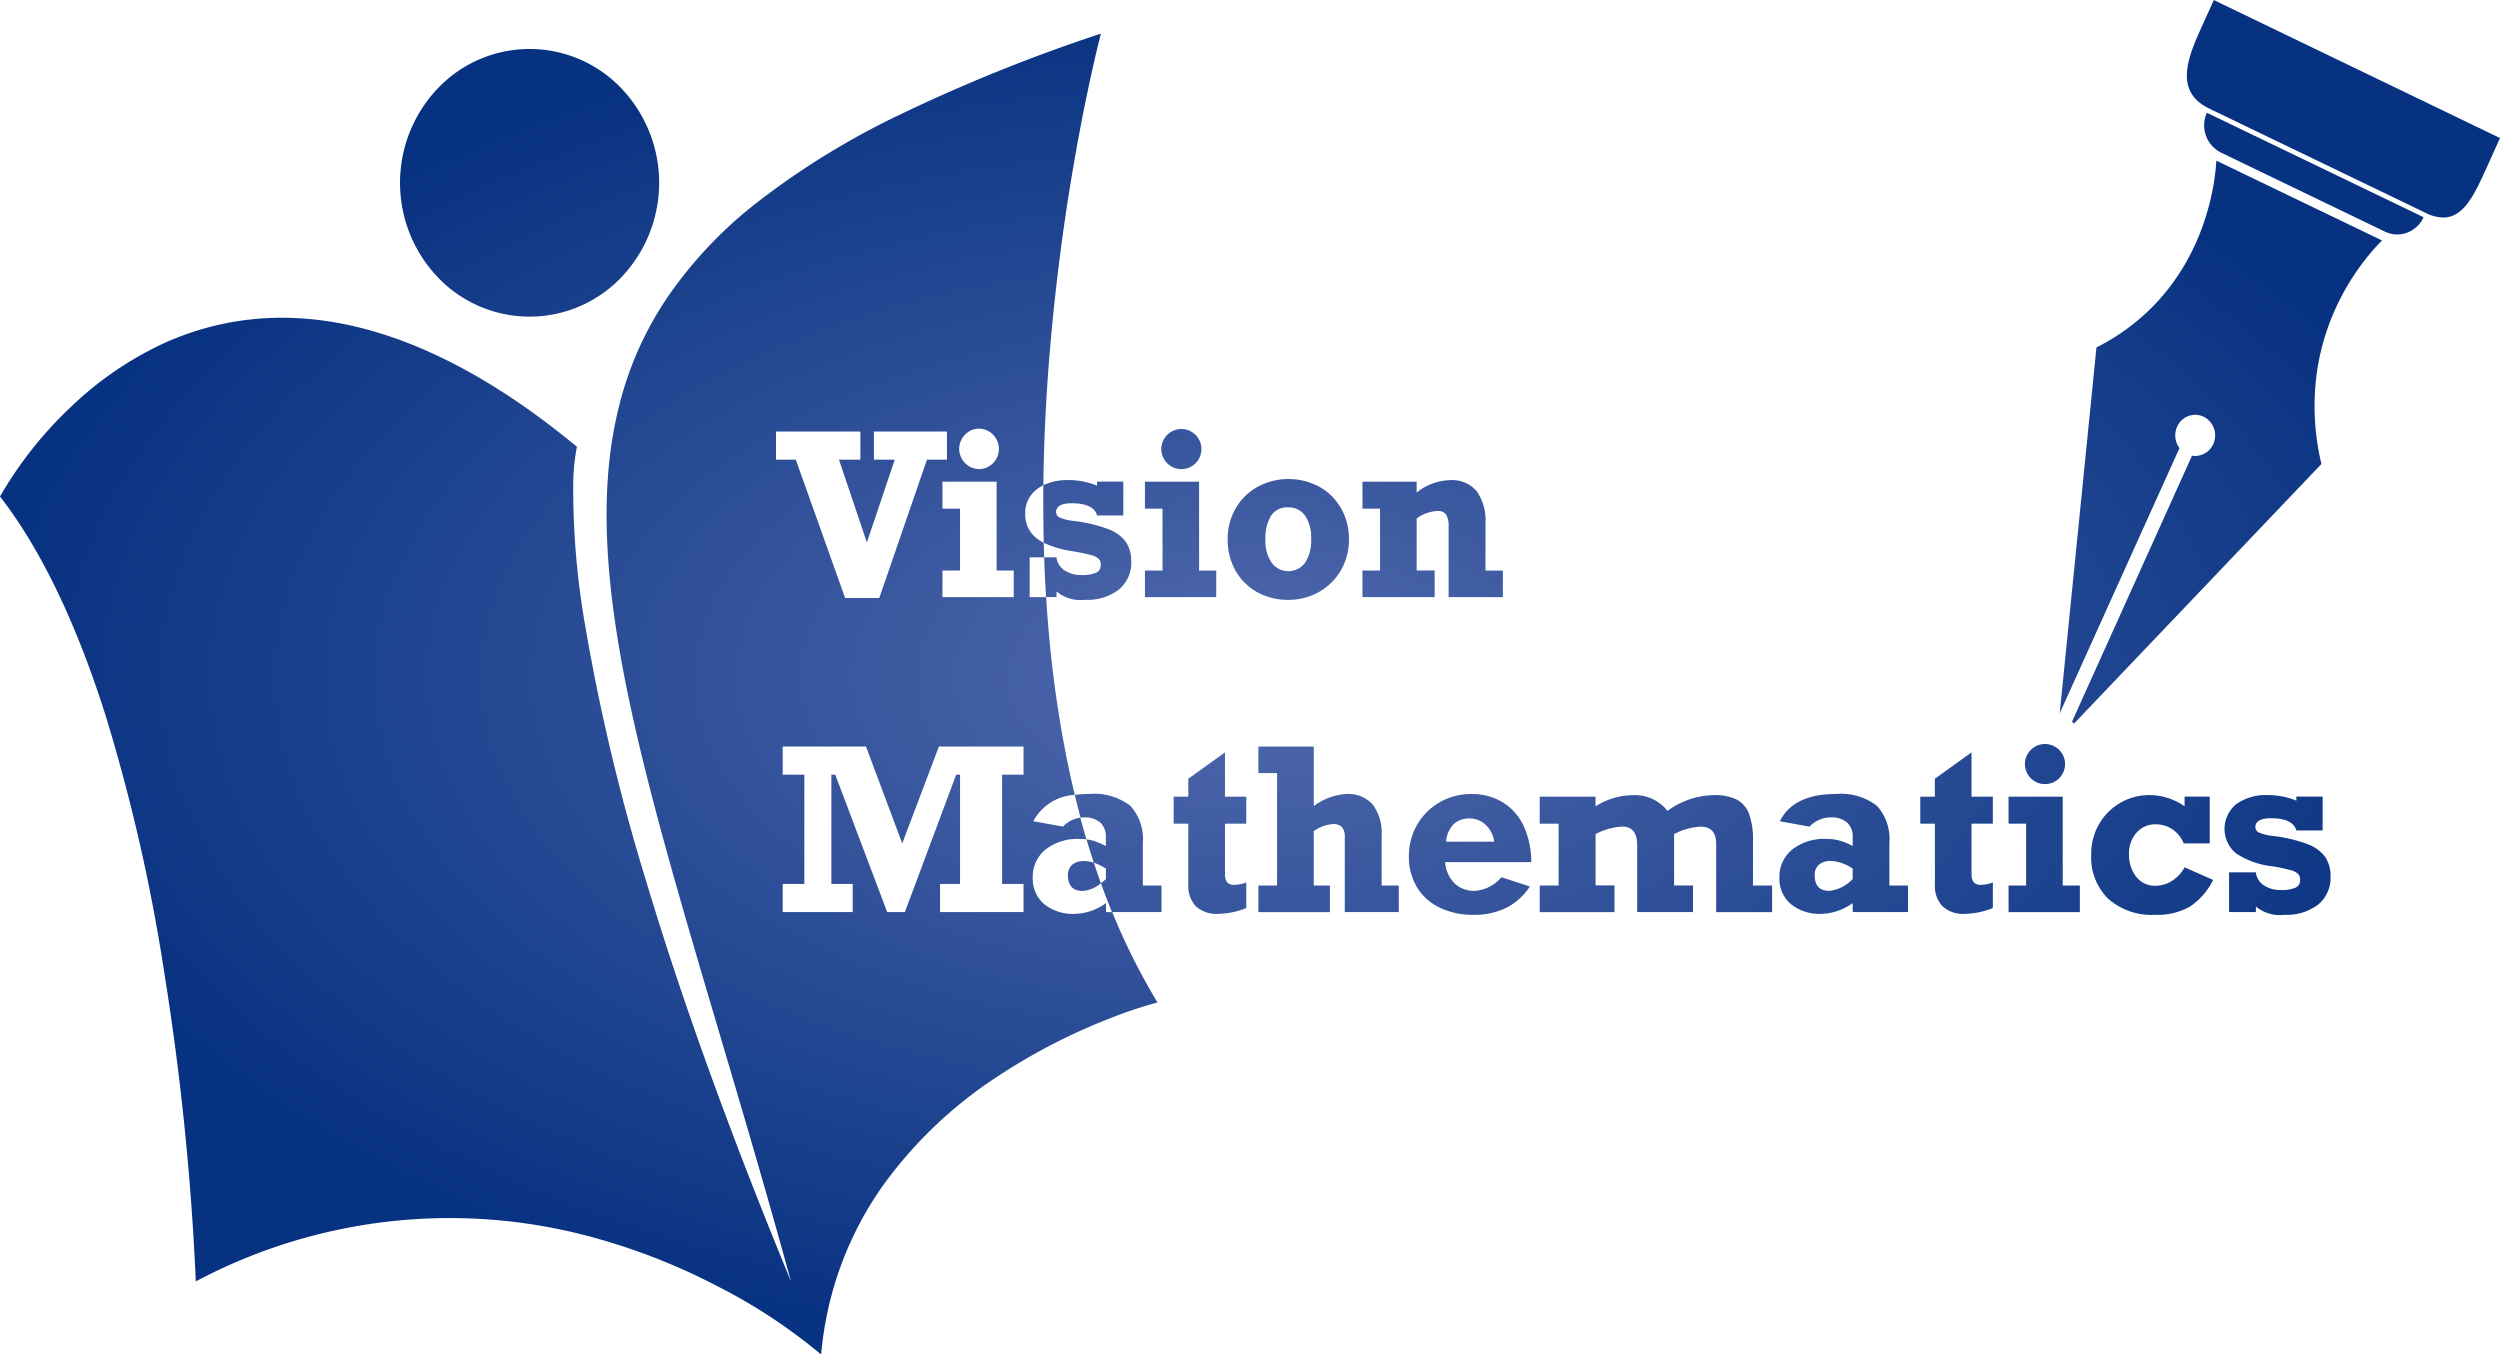 <svg xmlns="http://www.w3.org/2000/svg" xmlns:xlink="http://www.w3.org/1999/xlink" width="166.68" height="90.302" viewBox="0 0 166.68 90.302"><defs><radialGradient id="a" cx="0.5" cy="0.5" r="0.5" gradientUnits="objectBoundingBox"><stop offset="0" stop-color="#5169ad"/><stop offset="1" stop-color="#073281"/></radialGradient></defs><path d="M119.74,163.1h0a36.5,36.5,0,0,0-6.9-4.545,41.511,41.511,0,0,0-7.826-3.125,36.073,36.073,0,0,0-26.959,2.8,179.455,179.455,0,0,0-2.08-20.442,120.841,120.841,0,0,0-3.931-17.275C70.074,114.294,67.7,109.376,65,105.9a26.138,26.138,0,0,1,4.711-5.957,22.82,22.82,0,0,1,5.874-4.1,18.97,18.97,0,0,1,8.207-1.861c6.152,0,12.771,2.893,19.671,8.6a14,14,0,0,0-.245,2.7,52.673,52.673,0,0,0,.782,9.135,134.937,134.937,0,0,0,4.082,17.131c2.392,7.978,5.64,16.956,9.655,26.683-1.649-6.01-3.249-11.416-4.8-16.643-5.372-18.152-9.253-31.267-6.681-41.643a22.63,22.63,0,0,1,3.221-7.293A28.338,28.338,0,0,1,115.6,86.2a52.376,52.376,0,0,1,9.481-5.8,111.244,111.244,0,0,1,13.316-5.36l0,.012c-.119.462-.751,2.958-1.453,6.719a144.437,144.437,0,0,0-2.114,16.6c-.153,2.295-.242,4.574-.266,6.774a2.561,2.561,0,0,0-.422.261,1.966,1.966,0,0,0-.788,1.648,1.986,1.986,0,0,0,.758,1.63,2.8,2.8,0,0,0,.479.3c-.032-1.281-.04-2.573-.027-3.84a3.708,3.708,0,0,1,1.654-.339,4.928,4.928,0,0,1,1.926.374v-.271h1.75v2.255h-1.75c-.15-.54-.717-.813-1.685-.813-.695,0-1.047.2-1.047.586a.406.406,0,0,0,.278.381,3.253,3.253,0,0,0,.813.205,9.639,9.639,0,0,1,2.366.545,2.572,2.572,0,0,1,1.208.879,2.275,2.275,0,0,1,.345,1.271,2.317,2.317,0,0,1-.832,1.894,3.487,3.487,0,0,1-2.259.677,2.509,2.509,0,0,1-1.89-.556v.374h-.694c.147,2.363.381,4.667.7,6.848s.722,4.318,1.21,6.338a3.337,3.337,0,0,0-2.765,1.757l1.977.359a1.99,1.99,0,0,1,1.174-.6c-.139-.519-.269-1.029-.386-1.515a7.331,7.331,0,0,1,.956-.059,3.917,3.917,0,0,1,2.758.795,3.291,3.291,0,0,1,.824,2.457v2.849h1.246v1.772h-3.287a42.777,42.777,0,0,0,3.019,6.026,29.023,29.023,0,0,0-3.273,1.1,39.726,39.726,0,0,0-7.323,3.788,28.9,28.9,0,0,0-7.632,7.212,22.854,22.854,0,0,0-4.195,11.366Zm17.235-34.369a3.452,3.452,0,0,0-2.267.707,2.326,2.326,0,0,0-.853,1.878,2.2,2.2,0,0,0,.762,1.758,3.027,3.027,0,0,0,2.029.652,3.693,3.693,0,0,0,2.094-.717v.6h.4c-.269-.659-.517-1.308-.74-1.927.113-.086.226-.179.335-.277v-.689a3.559,3.559,0,0,0-.807-.4c.15.453.308.913.472,1.367a2.112,2.112,0,0,1-1.21.514c-.656,0-.988-.348-.988-1.033a.906.906,0,0,1,.278-.71,1.173,1.173,0,0,1,.805-.249,2.048,2.048,0,0,1,.643.112c-.178-.542-.342-1.066-.487-1.556a2.89,2.89,0,0,1,.4.078,4.918,4.918,0,0,1,.889.363v-.615a1.242,1.242,0,0,0-.366-.938,1.537,1.537,0,0,0-1.1-.352,1.928,1.928,0,0,0-.24.014c.128.476.266.964.41,1.449A3.841,3.841,0,0,0,136.975,128.729Zm-9.3,3v1.875h5.566v-1.875h-1.428v-7.287h1.428v-1.876H127.6l-2.446,6.46-2.417-6.46h-5.552v1.876h1.443v7.287h-1.443v1.875h4.666v-1.875H120.43v-7.287h.257l3.464,9.162h1.18l3.42-9.162h.257v7.287ZM116.739,101.57v1.875h1.318l3.289,9.221h2.277l3.179-9.221h1.333V101.57h-4.87v1.875h1.391l-1.86,5.515-1.86-5.515h1.428V101.57Zm16.911,8.386v2.651h1.094c-.055-.9-.1-1.8-.128-2.651h.822a1.2,1.2,0,0,0,.531.864,1.957,1.957,0,0,0,1.131.315,2.361,2.361,0,0,0,.975-.15.534.534,0,0,0,.315-.523.569.569,0,0,0-.132-.4,1.13,1.13,0,0,0-.508-.253c-.253-.073-.641-.157-1.154-.248a6.95,6.95,0,0,1-2.008-.574c.008.287.017.6.029.969Zm-5.815.879v1.772h4.753v-1.772h-1.142v-5.926h-3.611v1.8h1.172v4.124Zm2.417-9.463a1.351,1.351,0,0,0,0,2.7,1.324,1.324,0,0,0,.949-.384,1.359,1.359,0,0,0-.949-2.318Zm87.042,32.419a2.5,2.5,0,0,1-1.89-.557v.373h-1.787v-2.651H215.4a1.2,1.2,0,0,0,.531.865,1.961,1.961,0,0,0,1.131.315,2.4,2.4,0,0,0,.975-.15.537.537,0,0,0,.315-.524.569.569,0,0,0-.132-.4,1.143,1.143,0,0,0-.508-.252,11.778,11.778,0,0,0-1.154-.249,5.431,5.431,0,0,1-2.487-.876,2.124,2.124,0,0,1,.03-3.277,3.35,3.35,0,0,1,2.076-.6,4.947,4.947,0,0,1,1.926.373v-.271h1.751v2.256h-1.75c-.15-.54-.717-.814-1.685-.814-.7,0-1.048.2-1.048.586a.409.409,0,0,0,.279.382,3.319,3.319,0,0,0,.813.205,9.641,9.641,0,0,1,2.366.545,2.56,2.56,0,0,1,1.208.878,2.275,2.275,0,0,1,.345,1.271,2.317,2.317,0,0,1-.832,1.894A3.486,3.486,0,0,1,217.293,133.79Zm-8.643,0a4.356,4.356,0,0,1-3.087-1.066,3.867,3.867,0,0,1-1.139-2.956,3.979,3.979,0,0,1,.524-2.029,3.865,3.865,0,0,1,3.373-1.934,4.13,4.13,0,0,1,2.328.747v-.644h1.678v3.12h-1.736a2,2,0,0,0-1.875-1.274,1.636,1.636,0,0,0-1.271.564,2.044,2.044,0,0,0-.5,1.406,2.371,2.371,0,0,0,.48,1.527,1.564,1.564,0,0,0,1.278.6,2.051,2.051,0,0,0,1.1-.322,2.463,2.463,0,0,0,.85-.908l1.9.842a4.588,4.588,0,0,1-1.516,1.758A4.386,4.386,0,0,1,208.651,133.79Zm-45.41,0a5.076,5.076,0,0,1-2.252-.48,3.6,3.6,0,0,1-1.516-1.359,3.888,3.888,0,0,1-.538-2.065,4.132,4.132,0,0,1,.56-2.124,4.042,4.042,0,0,1,1.516-1.49,4.175,4.175,0,0,1,2.076-.538,3.939,3.939,0,0,1,2.117.56,3.688,3.688,0,0,1,1.388,1.589,5.7,5.7,0,0,1,.5,2.391H161.35a2.221,2.221,0,0,0,.612,1.4,1.852,1.852,0,0,0,1.351.517,2.518,2.518,0,0,0,1.787-.908l1.9.615a4.114,4.114,0,0,1-1.56,1.418A4.84,4.84,0,0,1,163.24,133.79Zm-.271-6.423a1.477,1.477,0,0,0-1.058.381,1.9,1.9,0,0,0-.5,1.165h3.208a1.852,1.852,0,0,0-.561-1.117A1.539,1.539,0,0,0,162.969,127.367Zm33.04,6.357a2.037,2.037,0,0,1-1.506-.509,1.976,1.976,0,0,1-.5-1.439v-4.065h-.975v-1.8H194v-1.193l2.446-1.758v2.951h1.421v1.8h-1.421v3.362a.876.876,0,0,0,.139.538.632.632,0,0,0,.52.179,2.328,2.328,0,0,0,.762-.161v1.706A5.121,5.121,0,0,1,196.009,133.724Zm-9.581,0a3.027,3.027,0,0,1-2.029-.652,2.2,2.2,0,0,1-.762-1.758,2.326,2.326,0,0,1,.853-1.878,3.455,3.455,0,0,1,2.267-.707,3.345,3.345,0,0,1,.876.106,4.9,4.9,0,0,1,.889.363v-.615a1.241,1.241,0,0,0-.365-.938,1.541,1.541,0,0,0-1.1-.352,1.953,1.953,0,0,0-1.414.616l-1.977-.359c.6-1.206,1.85-1.816,3.721-1.816a3.917,3.917,0,0,1,2.758.795,3.29,3.29,0,0,1,.824,2.457v2.849h1.245v1.772h-3.692v-.6A3.7,3.7,0,0,1,186.429,133.724Zm.644-3.523a1.173,1.173,0,0,0-.806.249.906.906,0,0,0-.278.71c0,.686.332,1.033.988,1.033a2.533,2.533,0,0,0,1.545-.791v-.689A2.73,2.73,0,0,0,187.073,130.2Zm-40.847,3.523a2.036,2.036,0,0,1-1.5-.509,1.973,1.973,0,0,1-.5-1.439v-4.065h-.975v-1.8h.975v-1.193l2.446-1.758v2.951h1.42v1.8h-1.42v3.362a.876.876,0,0,0,.139.538.632.632,0,0,0,.52.179,2.318,2.318,0,0,0,.761-.161v1.706A5.114,5.114,0,0,1,146.226,133.724Zm26.411-.116h-4.981v-1.772h1.26v-4.124h-1.26v-1.8h3.721v.644a4.731,4.731,0,0,1,2.49-.747,2.775,2.775,0,0,1,2.308,1.048,5.386,5.386,0,0,1,3.1-1.048,3.307,3.307,0,0,1,1.509.293,1.768,1.768,0,0,1,.827.952,4.878,4.878,0,0,1,.264,1.772v3.011h1.274v1.771H179.42v-4.548c0-.763-.35-1.15-1.04-1.15a4.13,4.13,0,0,0-1.765.5v3.421h1.26v1.772h-3.721v-4.468c0-.816-.338-1.23-1-1.23a4.372,4.372,0,0,0-1.773.5v3.421h1.26v1.772Zm-18.969,0H148.9v-1.772h1.245v-7.5H148.9v-1.766h3.691v3.97a3.986,3.986,0,0,1,2.175-.806,2.168,2.168,0,0,1,1.762.71,3.178,3.178,0,0,1,.589,2.066v3.326h1.142v1.771h-3.6v-4.981a1.035,1.035,0,0,0-.179-.68.76.76,0,0,0-.6-.205,2.439,2.439,0,0,0-1.29.469v3.625h1.077v1.772Zm50,0h-4.754v-1.772h1.172v-4.124h-1.172v-1.8h3.611v5.926h1.143v1.771Zm-2.336-8.533a1.337,1.337,0,1,1,.949-.384A1.327,1.327,0,0,1,201.326,125.074Zm1.946-4.031h0a1.446,1.446,0,0,0-.132-.136l8-17.73a1.244,1.244,0,0,0,.21.017,1.332,1.332,0,0,0,1.207-.792,1.393,1.393,0,0,0-.643-1.823,1.279,1.279,0,0,0-.56-.129,1.334,1.334,0,0,0-1.206.792,1.407,1.407,0,0,0,.157,1.425l-7.987,17.69,2.452-24.4a14.149,14.149,0,0,0,4.581-3.644,14.809,14.809,0,0,0,2.394-4.167,16.5,16.5,0,0,0,.89-3.412c.082-.554.113-.974.125-1.229l11.053,5.324a11.9,11.9,0,0,0-.833.908,16.234,16.234,0,0,0-1.957,2.977,15.671,15.671,0,0,0-1.534,4.746,16.466,16.466,0,0,0,.281,6.268l-16.5,17.314ZM150.9,112.79a4.212,4.212,0,0,1-2.094-.519,3.716,3.716,0,0,1-1.439-1.444,4.181,4.181,0,0,1-.517-2.073,4.048,4.048,0,0,1,.531-2.057,3.847,3.847,0,0,1,1.462-1.44,4.341,4.341,0,0,1,4.131,0,3.777,3.777,0,0,1,1.443,1.44,4.105,4.105,0,0,1,.52,2.057,4.029,4.029,0,0,1-.543,2.073,3.9,3.9,0,0,1-1.464,1.444A4.083,4.083,0,0,1,150.9,112.79Zm-.029-6.167a1.285,1.285,0,0,0-1.12.545,2.907,2.907,0,0,0-.381,1.644,2.506,2.506,0,0,0,.413,1.5,1.382,1.382,0,0,0,2.227.007,2.723,2.723,0,0,0,.407-1.607,2.558,2.558,0,0,0-.407-1.535A1.335,1.335,0,0,0,150.87,106.623Zm9.778,5.985h-4.812v-1.772h1.173v-4.124h-1.173v-1.8h3.612v.725a3.723,3.723,0,0,1,2.255-.828,2.127,2.127,0,0,1,1.743.729,3.384,3.384,0,0,1,.593,2.164v3.136H165.2v1.771h-3.618V107.9a1.454,1.454,0,0,0-.165-.787.619.619,0,0,0-.553-.245,2.446,2.446,0,0,0-1.413.5v3.465h1.2v1.772Zm-14.56,0h-4.754v-1.772h1.172v-4.124h-1.172v-1.8h3.611v5.926h1.143v1.771Zm-2.336-8.533a1.337,1.337,0,1,1,.949-.384A1.327,1.327,0,0,1,143.751,104.074ZM100.31,93.908A8.445,8.445,0,0,1,94.2,91.294a9.13,9.13,0,0,1,0-12.617,8.445,8.445,0,0,1,12.217,0,9.13,9.13,0,0,1,0,12.617A8.442,8.442,0,0,1,100.31,93.908Zm124.52-5.478a1.866,1.866,0,0,1-.814-.187l-10.944-5.276a2.03,2.03,0,0,1-.935-2.653l14.446,6.963A1.936,1.936,0,0,1,224.831,88.43Zm3.061-1.131a2.676,2.676,0,0,1-1.159-.305l-14.438-6.96c-2.244-1.082-1.53-3.17-.607-5.215L212.6,72.8l19.08,9.2-.912,2.021C230.006,85.7,229.285,87.3,227.892,87.3Z" transform="translate(-65 -72.797)" fill="url(#a)"/></svg>